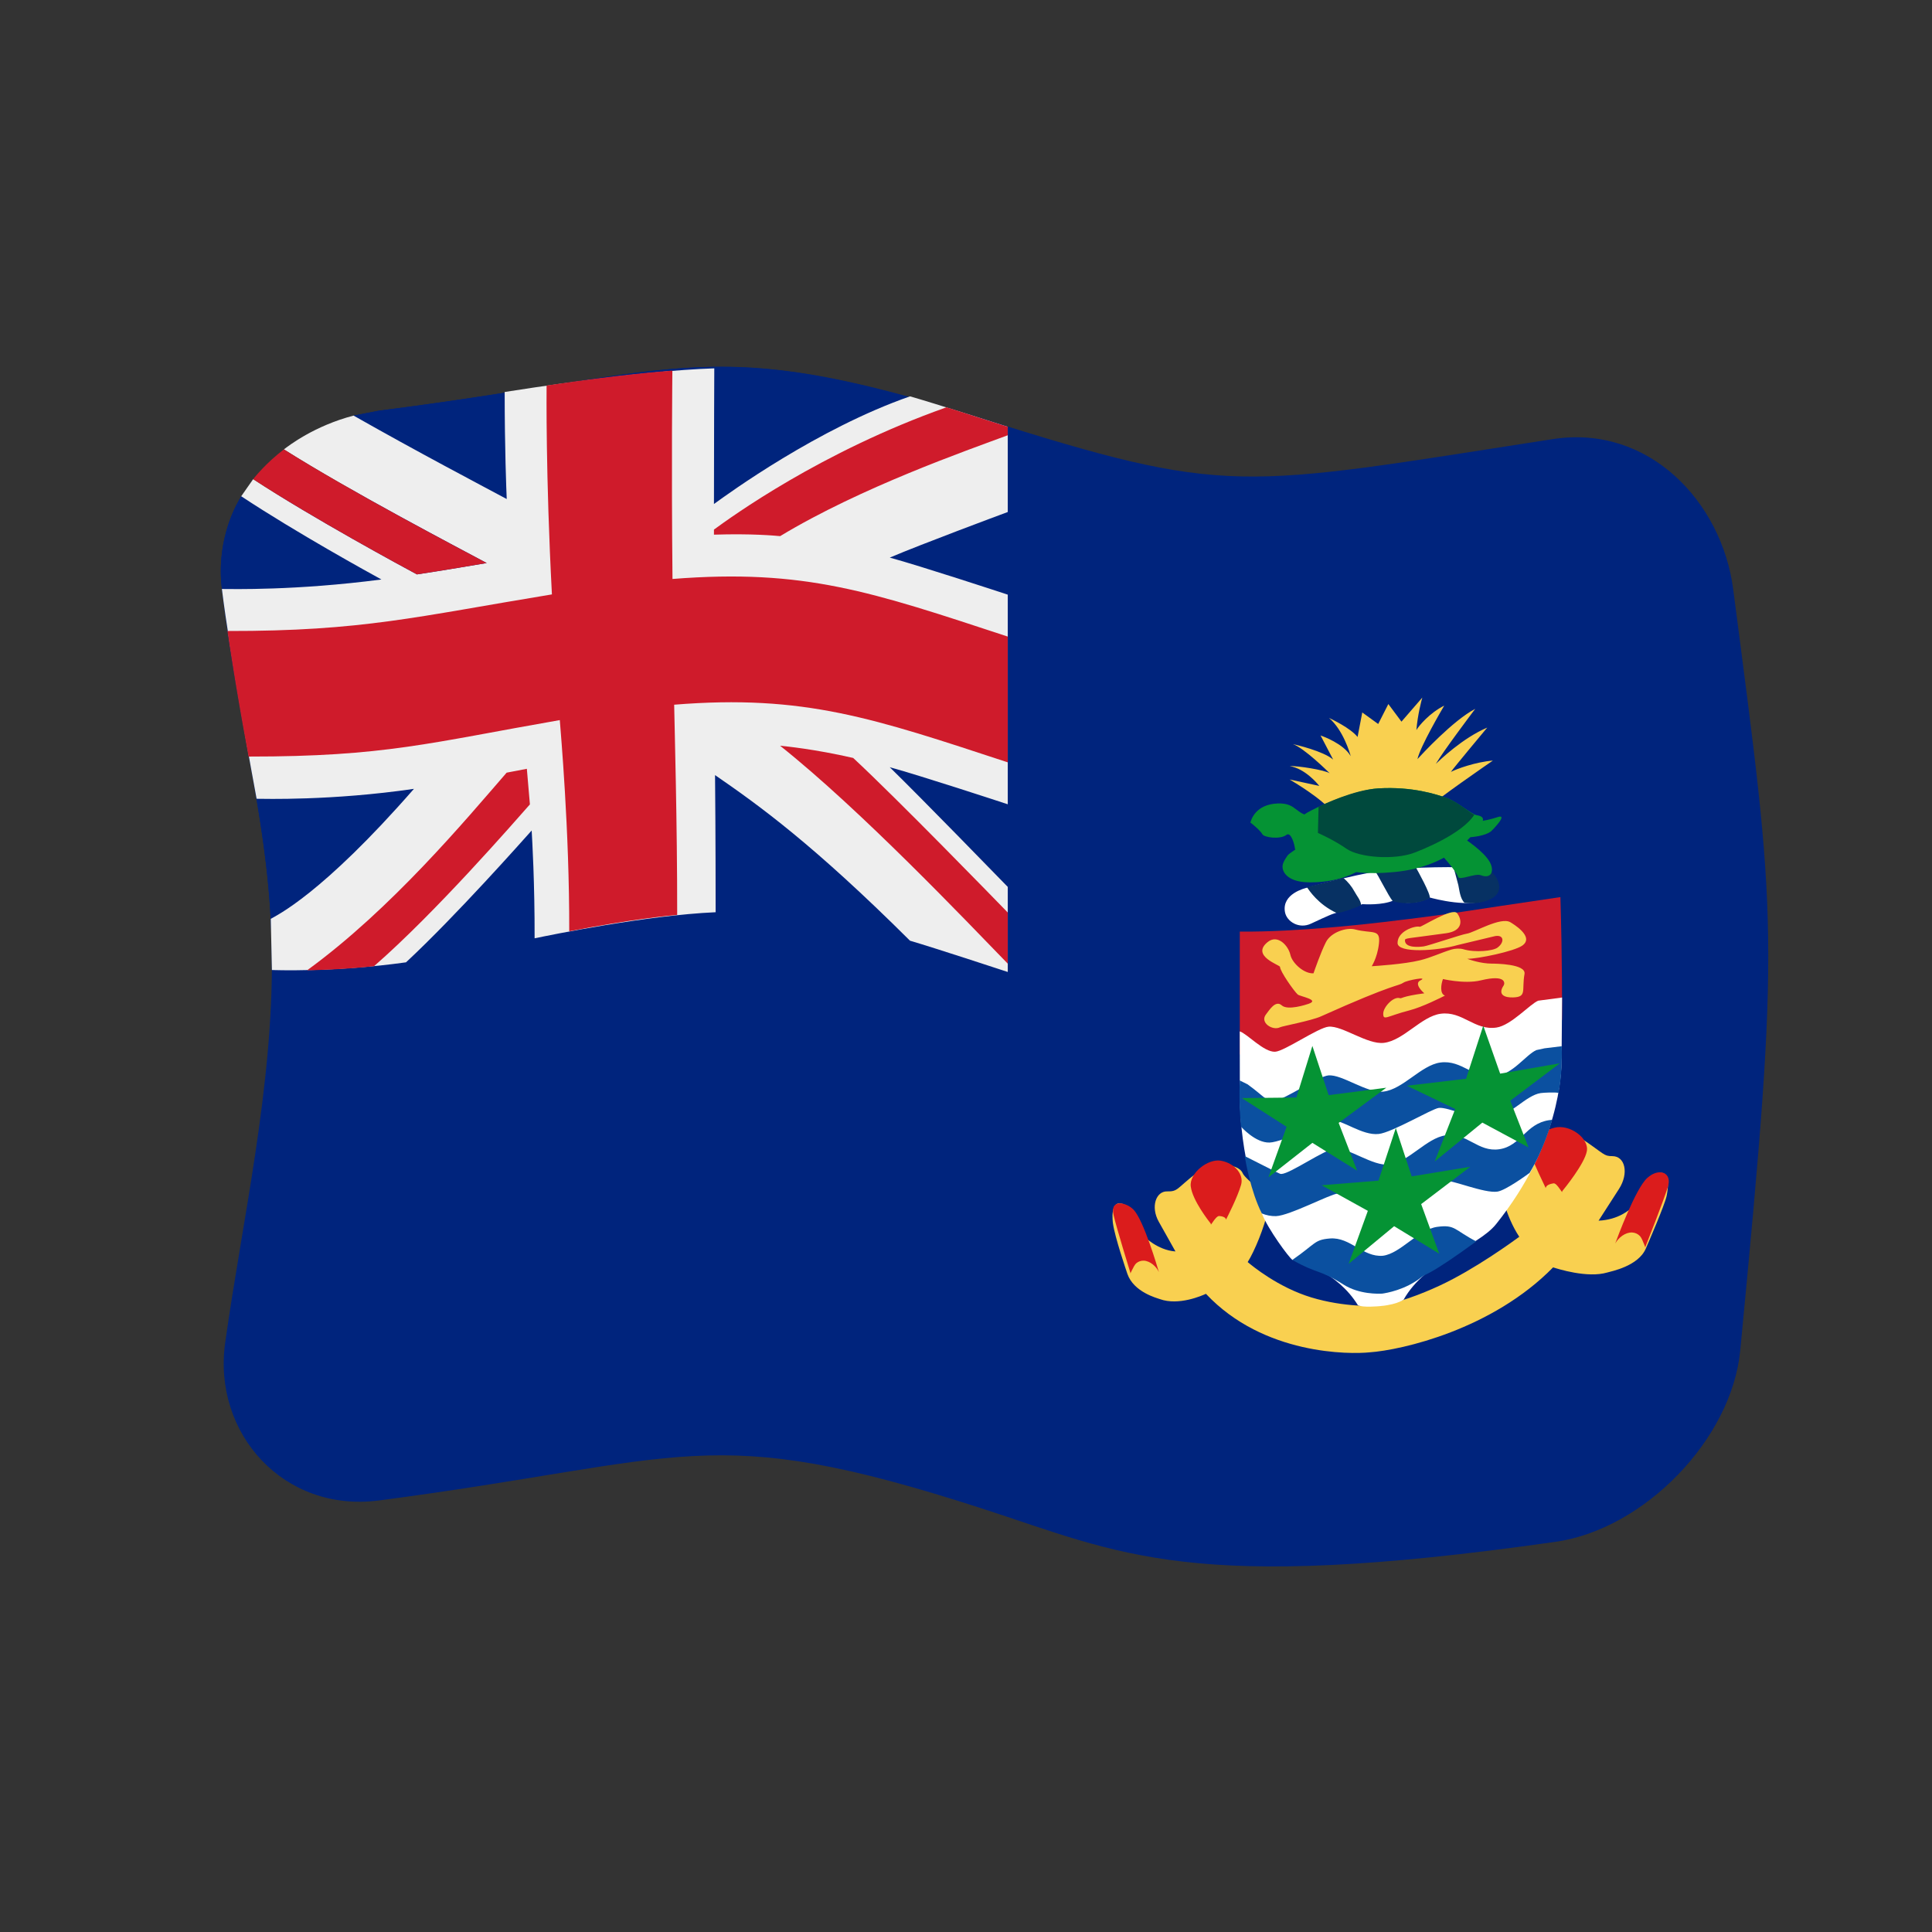 <?xml version="1.0" encoding="UTF-8" standalone="no"?>
<!DOCTYPE svg PUBLIC "-//W3C//DTD SVG 1.1//EN" "http://www.w3.org/Graphics/SVG/1.1/DTD/svg11.dtd">
<svg width="100%" height="100%" viewBox="0 0 512 512" version="1.1" xmlns="http://www.w3.org/2000/svg" xmlns:xlink="http://www.w3.org/1999/xlink" xml:space="preserve" xmlns:serif="http://www.serif.com/" style="fill-rule:evenodd;clip-rule:evenodd;stroke-linejoin:round;stroke-miterlimit:2;">
    <rect x="0" y="0" width="512" height="512" fill="#333333" stroke="none"/>
    <g transform="matrix(1.116,-4.03717e-17,4.03717e-17,1.116,-13.969,-19.111)">
        <g transform="matrix(11.111,-2.35563e-31,0,11.111,-2371.15,-2417.74)">
            <g>
                <g transform="matrix(0.896,3.24196e-17,-3.24196e-17,0.896,219.046,223.655)">
                    <path d="M32,5.435C24.446,6.606 24.298,6.804 18.359,4.935C11.85,2.887 11.375,3.817 4,4.757L3.396,4.874C3.394,5.625 3.445,6.487 3.454,6.627C1.962,6.797 0.936,6.798 0.716,6.798C0.374,7.365 0.15,8.156 0.255,9.01C0.697,12.631 1.416,14.687 1.447,17.745C1.48,20.89 0.734,24.117 0.333,26.993C0.032,29.153 1.734,31.048 4.002,30.751C11.37,29.786 11.847,28.83 18.359,30.934C21.72,32.02 23.307,32.985 32.069,31.737C34.172,31.438 36.268,29.3 36.472,27.17C37.437,17.129 37.336,16.966 36.304,9.019C36.033,6.93 34.291,5.079 32,5.435Z" style="fill:rgb(0,36,125);fill-rule:nonzero;"/>
                </g>
                <g transform="matrix(0.896,3.24196e-17,-3.24196e-17,0.896,219.046,223.655)">
                    <path d="M34.509,22.944C34.303,22.997 33.93,23.689 33.892,23.761C33.841,23.808 33.572,24.057 33.093,24.077L33.58,23.32C33.82,22.946 33.726,22.536 33.419,22.538C33.213,22.538 33.236,22.489 32.694,22.123C32.31,21.861 31.584,21.939 31.444,22.227C31.359,22.4 30.671,22.876 30.732,23.207C30.75,23.312 30.863,23.951 31.201,24.462C31.057,24.567 30.143,25.235 29.302,25.626C29.193,25.677 28.48,26.009 27.884,26.106C27.752,26.113 27.03,26.147 26.241,25.908C25.447,25.667 24.83,25.154 24.723,25.065C24.884,24.808 25.119,24.247 25.211,23.815C25.281,23.473 24.677,23.115 24.603,22.944C24.49,22.68 23.831,22.687 23.483,22.956C23.028,23.308 23.062,23.385 22.802,23.379C22.54,23.371 22.4,23.74 22.602,24.102L23,24.811C22.565,24.783 22.236,24.433 22.279,24.479C22.248,24.41 21.952,23.757 21.755,23.682C21.429,23.557 21.504,24.1 21.509,24.142C21.556,24.477 21.821,25.25 21.853,25.345C22.004,25.782 22.559,25.923 22.625,25.947C23.08,26.114 23.646,25.859 23.727,25.822C25.106,27.29 27.173,27.265 27.626,27.218C28.399,27.165 30.558,26.671 32.008,25.191C32.107,25.223 32.825,25.455 33.302,25.313C33.391,25.286 34.037,25.165 34.219,24.744C34.262,24.645 34.663,23.724 34.714,23.495C34.724,23.449 34.857,22.855 34.509,22.944Z" style="fill:rgb(249,208,80);fill-rule:nonzero;"/>
                </g>
                <g transform="matrix(0.896,3.24196e-17,-3.24196e-17,0.896,219.046,223.655)">
                    <path d="M34.209,24.702C34.254,24.588 34.628,23.644 34.746,23.271C34.856,22.926 34.533,22.803 34.251,23.061C33.973,23.315 33.538,24.49 33.49,24.621C33.567,24.48 33.733,24.352 33.893,24.359C33.965,24.363 34.03,24.392 34.08,24.445C34.147,24.514 34.227,24.796 34.209,24.702ZM32.225,23.375C32.282,23.306 32.754,22.725 32.812,22.423C32.873,22.108 32.399,21.767 32.039,21.86C31.663,21.957 31.41,22.269 31.477,22.499C31.525,22.665 31.802,23.238 31.832,23.301C31.836,23.229 31.945,23.198 32.016,23.187C32.109,23.174 32.239,23.468 32.225,23.375ZM21.925,25.321C21.892,25.211 21.608,24.297 21.524,23.944C21.432,23.548 21.833,23.637 22.004,23.819C22.243,24.073 22.569,25.181 22.605,25.304C22.543,25.167 22.396,25.039 22.245,25.031C22.179,25.029 22.116,25.05 22.064,25.094C21.997,25.152 21.903,25.407 21.925,25.321ZM23.845,24.152C23.795,24.088 23.407,23.597 23.365,23.261C23.326,22.945 23.775,22.591 24.085,22.647C24.414,22.707 24.637,22.974 24.565,23.223C24.483,23.511 24.238,23.99 24.205,24.054C24.205,23.994 24.107,23.97 24.046,23.966C23.955,23.96 23.827,24.241 23.845,24.152Z" style="fill:rgb(219,28,28);fill-rule:nonzero;"/>
                </g>
                <g transform="matrix(0.896,3.24196e-17,-3.24196e-17,0.896,219.046,223.655)">
                    <path d="M27.959,16.955C27.687,16.987 25.911,17.196 24.535,17.182L24.535,20.11C26.906,20.134 30.86,19.486 32.221,19.288C32.222,19.054 32.228,17.876 32.182,16.359C29.767,16.711 29.785,16.739 27.959,16.955Z" style="fill:rgb(207,27,43);fill-rule:nonzero;"/>
                </g>
                <g transform="matrix(0.896,3.24196e-17,-3.24196e-17,0.896,219.046,223.655)">
                    <path d="M30.651,24.156C32.174,22.25 32.204,20.578 32.21,20.241L32.222,18.754L31.653,18.83C31.455,18.91 31.008,19.419 30.656,19.471C30.135,19.548 29.845,19.07 29.323,19.142C28.865,19.205 28.438,19.781 27.971,19.836C27.578,19.882 26.982,19.422 26.654,19.45C26.406,19.47 25.594,20.04 25.375,20.048C25.105,20.058 24.717,19.623 24.534,19.562L24.536,21.062C24.536,22.604 24.98,23.706 25.067,23.921C25.213,24.285 25.697,24.946 25.789,25.012C25.972,25.043 26.856,25.292 27.35,26.091C27.456,26.156 27.853,26.118 27.896,26.114C28.339,26.072 28.472,25.933 28.44,25.966C28.976,25.012 30.206,24.714 30.651,24.156Z" style="fill:white;fill-rule:nonzero;"/>
                </g>
                <g transform="matrix(0.896,3.24196e-17,-3.24196e-17,0.896,219.046,223.655)">
                    <path d="M25.244,22.214C25.575,22.203 26.536,21.701 26.724,21.685C26.984,21.663 27.452,22.055 27.851,22.009C28.171,21.972 29.109,21.412 29.28,21.388C29.51,21.357 30.163,21.7 30.572,21.64C30.976,21.58 31.363,21.085 31.711,21.034C31.785,21.023 32.059,21.01 32.138,21.03C32.231,20.567 32.216,20.005 32.214,19.916L31.803,19.966L31.607,20.009C31.357,20.123 31.058,20.573 30.643,20.634C30.122,20.711 29.839,20.233 29.317,20.305C28.86,20.368 28.428,20.944 27.963,20.998C27.57,21.044 26.978,20.585 26.65,20.612C26.403,20.633 25.59,21.202 25.372,21.21C25.133,21.219 25.162,21.147 24.722,20.826L24.534,20.733C24.51,21.286 24.556,21.748 24.564,21.836C24.57,21.839 24.905,22.224 25.244,22.214ZM29.249,24.224C28.79,24.284 28.373,24.86 27.948,24.914C27.468,24.954 27.174,24.464 26.686,24.502C26.307,24.532 26.352,24.624 25.788,25.013C26.377,25.351 26.425,25.23 27.003,25.598C27.386,25.843 27.858,25.821 27.934,25.817C28.016,25.805 28.486,25.734 28.885,25.412C28.981,25.334 29.022,25.41 30.175,24.572C29.641,24.295 29.679,24.168 29.249,24.224ZM31.912,21.68C31.355,21.762 31.24,22.296 30.727,22.373C30.208,22.45 29.962,21.97 29.443,22.042C28.987,22.106 28.561,22.682 28.1,22.738C27.707,22.785 27.13,22.328 26.802,22.357C26.555,22.379 25.745,22.953 25.528,22.963C25.485,22.965 25.501,22.963 24.652,22.536C24.671,22.649 24.793,23.375 25.06,23.905C25.162,23.948 25.287,23.973 25.398,23.969C25.725,23.957 26.682,23.447 26.872,23.43C27.133,23.406 27.6,23.8 27.987,23.754C28.292,23.718 29.236,23.147 29.409,23.123C29.592,23.097 30.367,23.431 30.68,23.384C30.877,23.355 31.39,22.98 31.447,22.938C31.774,22.398 31.956,21.777 31.987,21.672L31.912,21.68Z" style="fill:rgb(11,80,160);fill-rule:nonzero;"/>
                </g>
                <g transform="matrix(0.896,3.24196e-17,-3.24196e-17,0.896,219.046,223.655)">
                    <path d="M25.885,21.14L26.266,19.909L26.654,21.083L28.029,20.906L26.893,21.745L27.334,22.885L26.266,22.221L25.218,23.044L25.651,21.838L24.582,21.153L25.885,21.14ZM29.932,20.692L30.342,19.426L30.745,20.57L32.168,20.324L30.986,21.216L31.422,22.33L30.32,21.738L29.183,22.666L29.673,21.413L28.521,20.859L29.932,20.692Z" style="fill:rgb(5,147,52);fill-rule:nonzero;"/>
                </g>
                <g transform="matrix(0.896,3.24196e-17,-3.24196e-17,0.896,219.046,223.655)">
                    <path d="M27.843,23.122L28.256,21.868L28.634,23.021L30.033,22.791L28.861,23.682L29.292,24.865L28.216,24.209L27.131,25.107L27.589,23.843L26.486,23.232L27.843,23.122Z" style="fill:rgb(5,147,52);fill-rule:nonzero;"/>
                </g>
                <g transform="matrix(0.896,3.24196e-17,-3.24196e-17,0.896,219.046,223.655)">
                    <path d="M25.196,17.434C25.44,17.233 25.694,17.524 25.74,17.732C25.786,17.942 26.075,18.193 26.293,18.177C26.314,18.117 26.463,17.683 26.589,17.434C26.712,17.192 27.085,17.078 27.281,17.13C27.696,17.239 27.894,17.105 27.854,17.468C27.814,17.832 27.656,18.044 27.683,18.008C27.776,18.002 28.448,17.961 28.836,17.866C29.091,17.804 29.33,17.688 29.58,17.611C29.661,17.586 29.785,17.578 29.868,17.603C30.146,17.687 30.574,17.645 30.682,17.564C30.865,17.428 30.833,17.23 30.587,17.298L29.731,17.503C29.24,17.645 28.301,17.703 28.298,17.456C28.294,17.165 28.724,17.035 28.826,17.067C28.865,17.079 29.607,16.598 29.718,16.743C29.842,16.905 29.861,17.165 29.457,17.221C28.495,17.356 28.473,17.332 28.474,17.393C28.476,17.582 28.821,17.549 28.923,17.535C29.033,17.52 29.821,17.25 29.952,17.231C30.119,17.207 30.757,16.824 30.987,16.958C31.03,16.984 31.582,17.304 31.27,17.518C31.072,17.654 30.221,17.832 29.96,17.831C30.006,17.848 30.278,17.946 30.551,17.946C30.616,17.946 31.367,17.949 31.326,18.192C31.256,18.585 31.39,18.74 31.057,18.752C30.854,18.76 30.678,18.69 30.829,18.466C30.854,18.429 30.909,18.193 30.285,18.345C29.877,18.445 29.311,18.296 29.381,18.314C29.333,18.437 29.302,18.67 29.429,18.708C29.363,18.742 28.894,18.981 28.578,19.062C28.042,19.2 27.956,19.318 27.956,19.139C27.956,18.982 28.201,18.72 28.354,18.77C28.399,18.785 28.386,18.727 28.936,18.654C28.936,18.654 28.669,18.432 28.843,18.346C29.049,18.245 28.525,18.342 28.442,18.398C28.301,18.492 28.262,18.399 26.471,19.204C26.239,19.309 25.545,19.437 25.495,19.464C25.32,19.554 25.002,19.353 25.161,19.155C25.231,19.068 25.385,18.804 25.536,18.942C25.679,19.071 26.123,18.922 26.171,18.906C26.461,18.809 25.97,18.73 25.916,18.682C25.831,18.607 25.494,18.129 25.494,18.023C25.492,17.979 24.795,17.764 25.196,17.434ZM26.732,14.321C26.495,14.011 25.81,13.605 25.723,13.554L26.431,13.707C26.388,13.654 26.093,13.294 25.722,13.234C25.908,13.224 26.563,13.327 26.68,13.406C26.616,13.343 26.073,12.808 25.8,12.709C25.88,12.728 26.522,12.875 26.761,13.078L26.461,12.504C26.527,12.527 27.011,12.702 27.181,12.998C27.158,12.917 27.002,12.378 26.664,12.086C26.723,12.114 27.175,12.327 27.344,12.54L27.456,11.955L27.836,12.23L28.078,11.754L28.391,12.174L28.888,11.6C28.871,11.661 28.776,12.01 28.747,12.375C28.805,12.274 29.064,11.965 29.411,11.792C29.353,11.891 28.843,12.759 28.772,13.068C28.871,12.96 29.623,12.143 30.15,11.869C30.072,11.972 29.381,12.891 29.212,13.18C29.299,13.097 29.849,12.565 30.437,12.316C30.367,12.4 29.641,13.27 29.57,13.373C29.704,13.303 30.153,13.137 30.571,13.103C30.442,13.192 29.24,14.02 28.986,14.258C28.809,14.422 27.727,14.461 26.732,14.321Z" style="fill:rgb(249,208,80);fill-rule:nonzero;"/>
                </g>
                <g transform="matrix(0.896,3.24196e-17,-3.24196e-17,0.896,219.046,223.655)">
                    <path d="M26.145,16.133C26.084,16.148 25.535,16.28 25.612,16.715C25.653,16.946 25.951,17.127 26.234,16.992C26.278,16.971 26.689,16.776 26.78,16.752L27.46,16.528C27.519,16.531 27.93,16.555 28.193,16.443C28.261,16.463 28.673,16.581 29.066,16.369C29.175,16.399 30.034,16.63 30.481,16.403C30.902,16.189 30.545,15.708 30.327,15.676C30.047,15.634 29.079,15.63 28.221,15.691C27.585,15.736 26.309,16.088 26.145,16.133Z" style="fill:white;fill-rule:nonzero;"/>
                </g>
                <g transform="matrix(0.896,3.24196e-17,-3.24196e-17,0.896,219.046,223.655)">
                    <path d="M30.366,15.665C30.308,15.656 30.128,15.63 29.629,15.629L29.748,16.076C29.771,16.179 29.79,16.403 29.896,16.495C29.947,16.502 30.248,16.543 30.524,16.403C30.952,16.187 30.589,15.697 30.366,15.665ZM27.761,15.743C27.821,15.8 28.087,16.349 28.181,16.452C28.316,16.51 28.768,16.557 29.064,16.381C29.103,16.31 28.767,15.708 28.735,15.652L27.761,15.743ZM26.841,16.736C26.898,16.763 27.428,16.573 27.427,16.54C27.414,16.425 27.326,16.332 27.272,16.229C27.204,16.104 27.114,15.995 27.006,15.902L26.137,16.122C26.186,16.198 26.407,16.535 26.841,16.736Z" style="fill:rgb(7,49,99);fill-rule:nonzero;"/>
                </g>
                <g transform="matrix(0.896,3.24196e-17,-3.24196e-17,0.896,219.046,223.655)">
                    <path d="M24.787,14.582C24.804,14.521 24.906,14.147 25.437,14.126C25.931,14.106 25.844,14.438 26.353,14.432C26.366,14.431 29.381,14.44 29.657,14.523C30.082,14.651 30.604,14.478 30.682,14.452C30.956,14.36 30.55,14.775 30.518,14.798C30.234,14.996 29.483,14.925 29.849,14.937C29.908,14.975 30.356,15.267 30.498,15.524C30.609,15.725 30.543,15.937 30.283,15.837C30.146,15.785 29.774,15.972 29.743,15.876C29.695,15.726 29.278,15.274 29.234,15.225C29.101,15.227 27.939,15.245 27.609,15.552C27.097,16.029 26.276,16.009 26.155,16.006C25.649,15.993 25.509,15.729 25.566,15.56C25.589,15.493 25.629,15.433 25.669,15.374C25.713,15.308 25.926,15.192 25.854,15.225C25.841,15.09 25.753,14.793 25.646,14.876C25.501,14.989 25.114,14.94 25.071,14.857C25.009,14.741 24.685,14.499 24.787,14.582Z" style="fill:rgb(5,147,52);fill-rule:nonzero;"/>
                </g>
                <g transform="matrix(0.896,3.24196e-17,-3.24196e-17,0.896,219.046,223.655)">
                    <path d="M26.1,14.371C26.363,14.202 27.295,13.799 27.838,13.766C28.66,13.716 29.243,13.916 29.461,13.992C29.731,14.085 30.057,14.387 30.188,14.406C30.438,14.444 30.321,14.594 30.2,14.725C30.135,14.796 29.635,15.626 28.225,15.761C26.868,15.891 26.664,15.502 26.485,15.382C26.3,15.259 26.143,14.857 26.143,14.728C26.142,14.58 25.903,14.497 26.1,14.371Z" style="fill:rgb(5,147,52);fill-rule:nonzero;"/>
                </g>
                <g transform="matrix(0.896,3.24196e-17,-3.24196e-17,0.896,219.046,223.655)">
                    <path d="M28.701,15.299C28.828,15.25 29.826,14.868 30.13,14.393C30.041,14.367 29.734,14.085 29.462,13.991C29.247,13.917 28.661,13.716 27.839,13.766C27.251,13.8 26.522,14.152 26.414,14.204L26.398,14.829C26.455,14.854 26.784,15.001 27.083,15.208C27.384,15.416 28.221,15.482 28.701,15.299Z" style="fill:rgb(0,73,61);fill-rule:nonzero;"/>
                </g>
                <g transform="matrix(0.896,3.24196e-17,-3.24196e-17,0.896,219.046,223.655)">
                    <path d="M19,18.145C19,13.81 19,9.476 19,5.141C11.806,2.837 11.647,3.783 4,4.757L3.396,4.874C3.394,5.625 3.445,6.487 3.454,6.627C1.962,6.797 0.936,6.798 0.716,6.798L0.602,7.003C0.528,7.148 0.124,7.941 0.255,9.01C0.715,12.775 1.468,14.811 1.448,18.098C5.75,18.142 7.207,17.191 11.217,16.774C14.219,16.462 16.608,17.359 19,18.145Z" style="fill:rgb(0,36,125);fill-rule:nonzero;"/>
                </g>
                <g transform="matrix(0.896,3.24196e-17,-3.24196e-17,0.896,219.046,223.655)">
                    <path d="M19,5.141C18.814,5.082 17.267,4.586 16.669,4.415C14.47,5.18 12.337,6.732 11.992,6.983C11.992,5.556 12,3.764 12,3.747C10.226,3.803 7.398,4.248 7,4.311C7,5.66 7.04,6.66 7.049,6.864C6.443,6.539 4.899,5.729 3.396,4.874C2.46,5.119 1.851,5.59 1.734,5.68C3.304,6.673 5.811,7.983 6.572,8.391C5.518,8.57 5.041,8.642 4.907,8.662C4.589,8.491 2.419,7.319 1.001,6.39L0.716,6.798C2.042,7.675 3.787,8.633 4.06,8.783C2.011,9.051 0.495,9.01 0.255,9.01C0.445,10.564 1.009,13.615 1.083,14.014C1.255,14.014 2.867,14.064 4.836,13.777C2.63,16.304 1.554,16.797 1.421,16.878L1.448,18.098C1.461,18.099 2.915,18.158 4.647,17.915C5.849,16.795 7.423,15.017 7.644,14.771C7.656,14.977 7.718,16.027 7.714,17.342C8.056,17.271 10.371,16.793 12.032,16.72C12.032,15.012 12.021,13.71 12.018,13.449C13.071,14.174 14.363,15.105 16.668,17.399C17.267,17.575 18.814,18.084 19,18.145L19,16.116C18.776,15.886 16.958,14.015 16.185,13.261C16.958,13.474 18.775,14.071 19,14.145L19,9.145C18.776,9.071 16.958,8.474 16.186,8.261C16.958,7.933 18.773,7.258 19,7.174C19,6.496 19,5.819 19,5.141Z" style="fill:rgb(238,238,238);fill-rule:nonzero;"/>
                </g>
                <g transform="matrix(0.896,3.24196e-17,-3.24196e-17,0.896,219.046,223.655)">
                    <path d="M11,3.801C10.759,3.819 9.761,3.893 8,4.157C8,4.263 7.977,6.292 8.127,9.139C4.901,9.668 3.623,10.017 0.388,10.012C0.423,10.253 0.574,11.299 0.892,13.007C4.147,13.009 5.214,12.678 8.315,12.137C8.334,12.407 8.546,14.753 8.54,17.175C10.003,16.889 10.908,16.803 11.115,16.783C11.117,14.596 11.052,12.292 11.043,11.77C14.146,11.518 15.812,12.097 19,13.145L19,10.145C15.753,9.077 14.158,8.522 11.003,8.771C10.975,5.95 11,3.917 11,3.801Z" style="fill:rgb(207,27,43);fill-rule:nonzero;"/>
                </g>
                <g transform="matrix(0.896,3.24196e-17,-3.24196e-17,0.896,219.046,223.655)">
                    <path d="M19,5.141L17.539,4.676C14.538,5.737 12.397,7.298 11.992,7.593L11.992,7.714C12.892,7.685 13.445,7.738 13.571,7.749C15.491,6.588 18.023,5.706 19,5.343L19,5.141ZM1.734,5.68C1.316,5.999 1.052,6.326 1.001,6.39C2.419,7.319 4.589,8.491 4.907,8.662C5.041,8.642 5.518,8.57 6.571,8.391C5.941,8.053 3.337,6.694 1.734,5.68ZM7.047,13.391C6.063,14.525 4.293,16.647 2.288,18.105C2.415,18.103 3.069,18.093 3.882,18.009C5.366,16.716 7.229,14.568 7.602,14.148L7.529,13.299L7.047,13.391ZM19,17.947L19,16.727C18.709,16.428 16.389,14.04 15.313,13.04C14.381,12.827 13.711,12.763 13.57,12.749C15.493,14.279 18.004,16.922 19,17.947Z" style="fill:rgb(207,27,43);fill-rule:nonzero;"/>
                </g>
            </g>
        </g>
    </g>
</svg>

